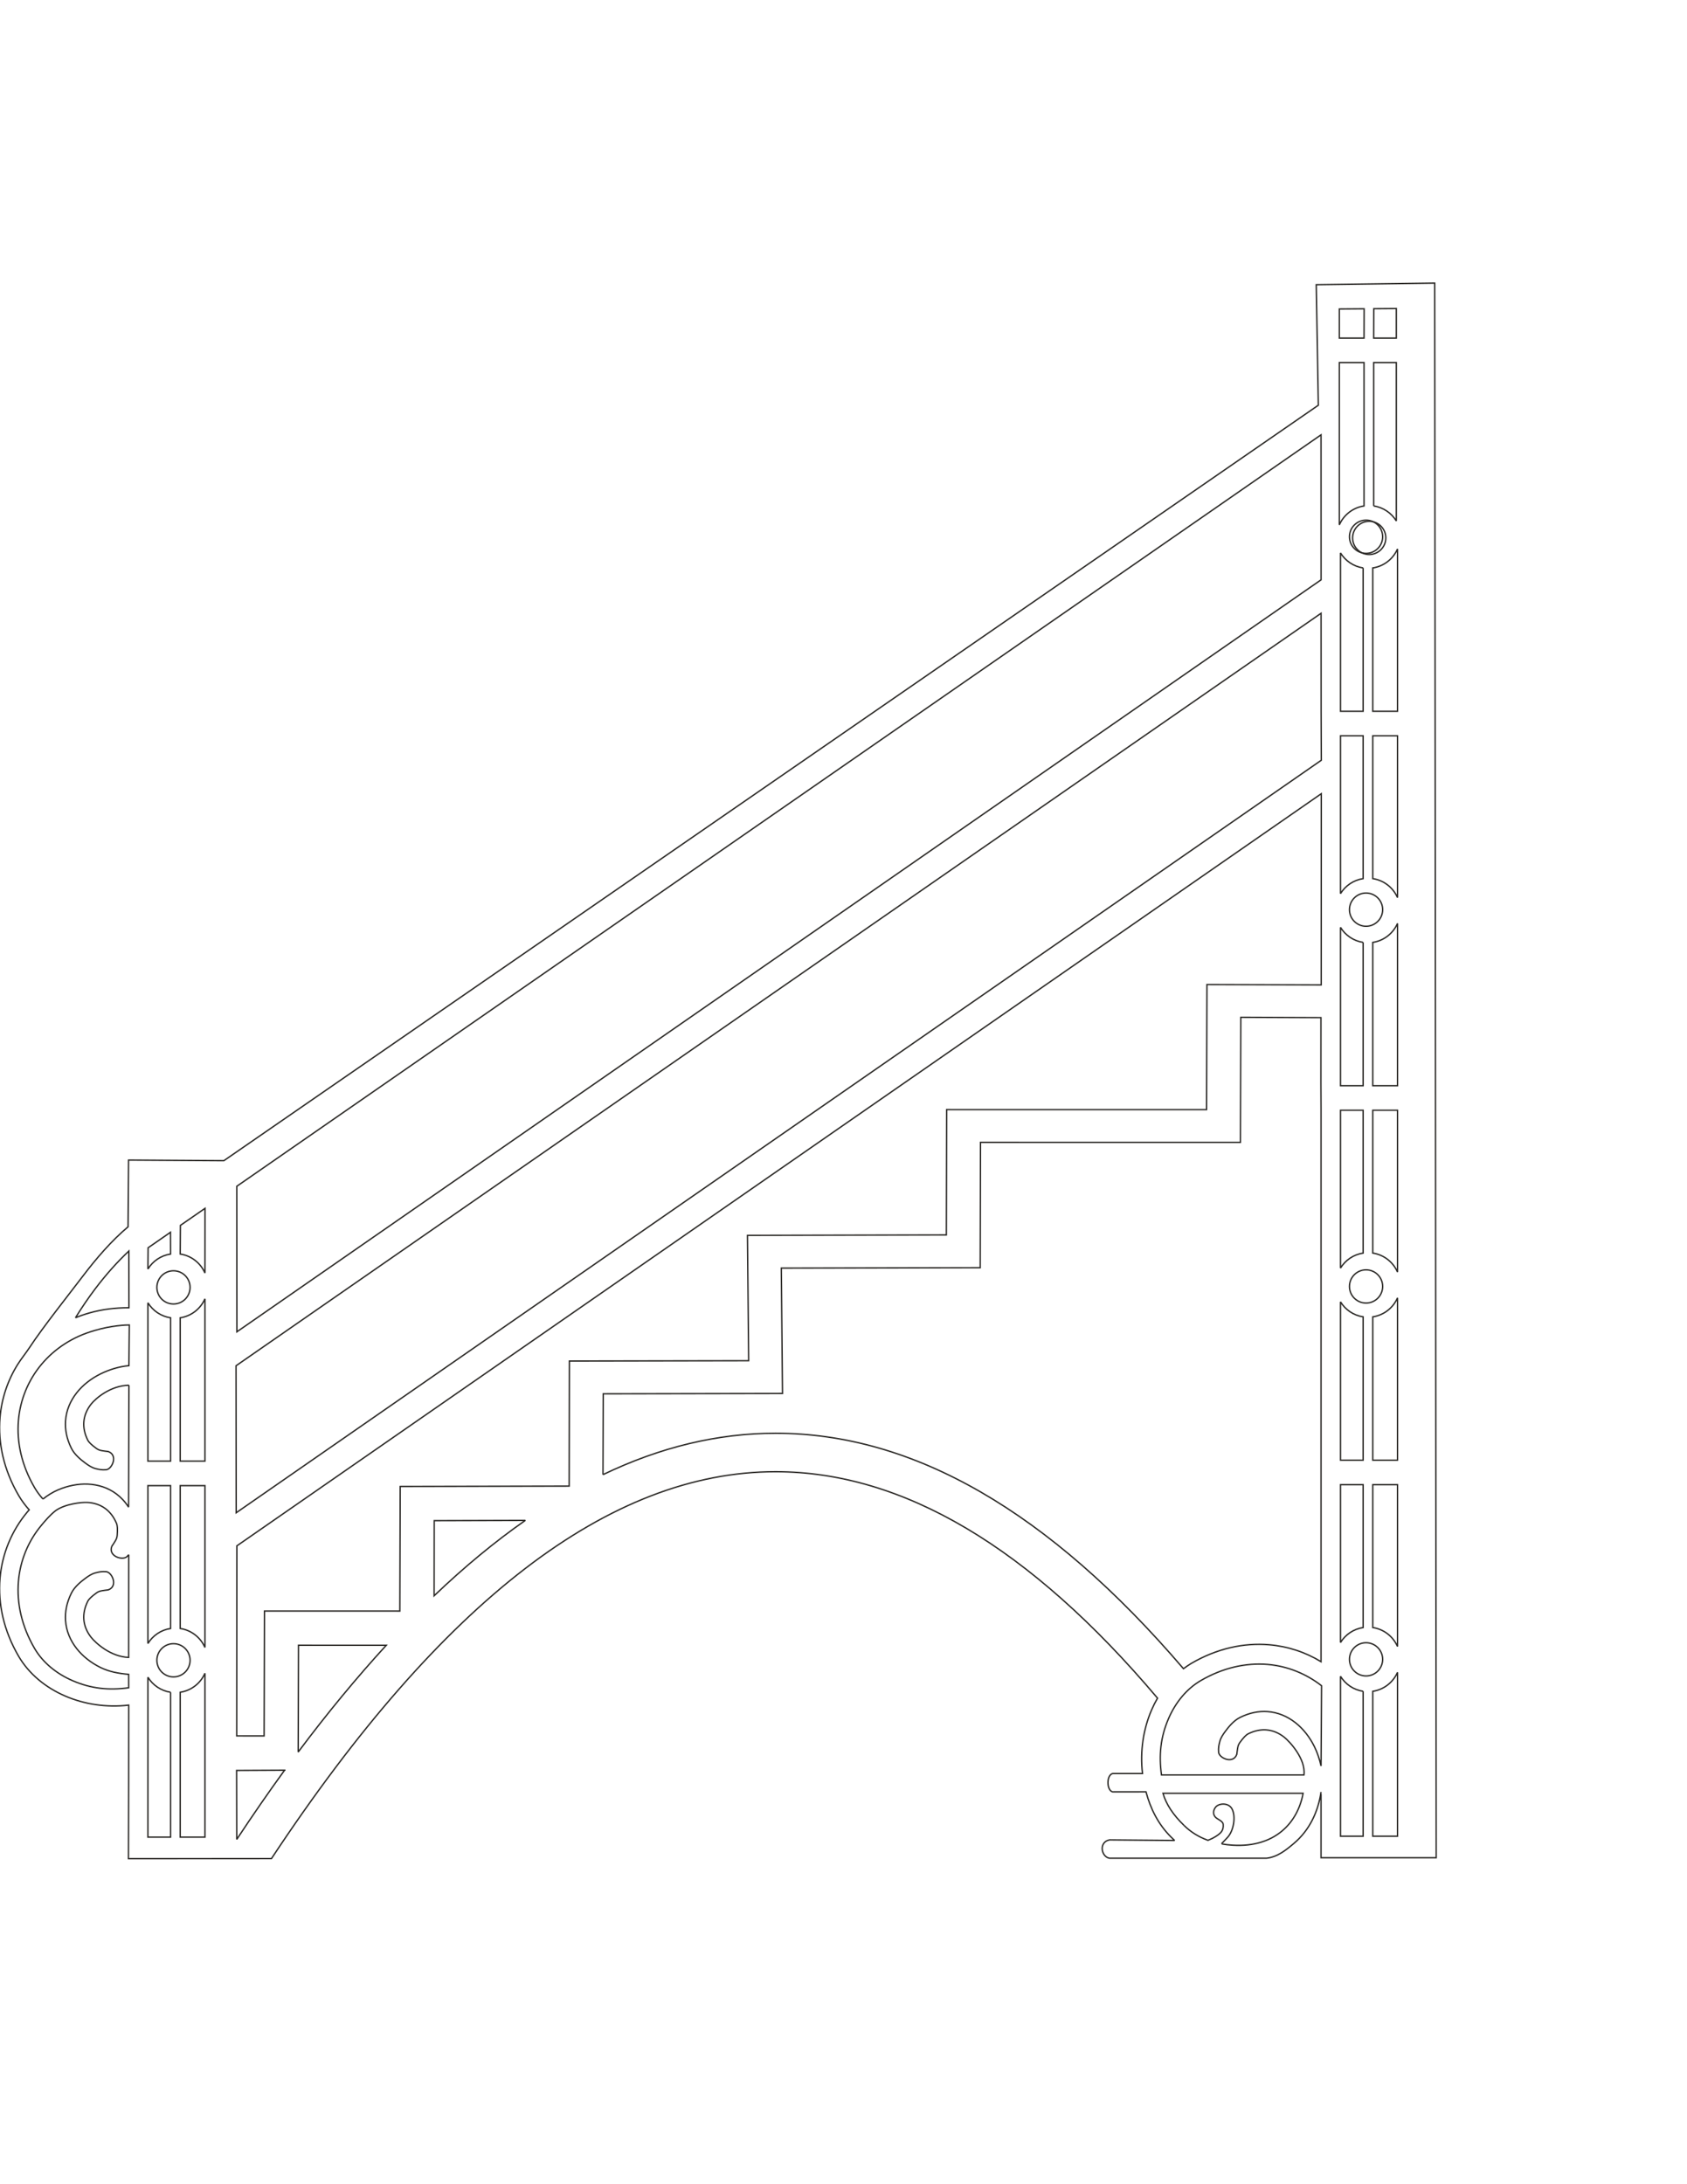 <?xml version="1.0" encoding="UTF-8"?>
<!DOCTYPE svg PUBLIC "-//W3C//DTD SVG 1.1//EN" "http://www.w3.org/Graphics/SVG/1.1/DTD/svg11.dtd">
<!-- Creator: CorelDRAW -->
<svg xmlns="http://www.w3.org/2000/svg" xml:space="preserve" width="215.9mm" height="279.4mm" version="1.1" style="shape-rendering:geometricPrecision; text-rendering:geometricPrecision; image-rendering:optimizeQuality; fill-rule:evenodd; clip-rule:evenodd"
viewBox="0 0 21590 27940"
 xmlns:xlink="http://www.w3.org/1999/xlink"
 xmlns:xodm="http://www.corel.com/coreldraw/odm/2003">
 <defs>
  <style type="text/css">
   <![CDATA[
    .str0 {stroke:#2B2926;stroke-width:17.64;stroke-miterlimit:2.613}
    .fil0 {fill:none}
    .fil1 {fill:none;fill-rule:nonzero}
   ]]>
  </style>
 </defs>
 <g id="Layer_x0020_1">
  <g id="_3150507584544">
   <polygon class="fil0 str0" points="17140.39,3952.42 17140.39,4324.78 17456.72,4324.78 17457.96,3950.09 "/>
   <polygon class="fil0 str0" points="17581.48,3949.18 17580.19,4324.78 17869.98,4324.78 17869.98,3947.06 "/>
   <path class="fil0 str0" d="M17140.39 6714.6c55.8,-127.51 174.18,-221.39 316.33,-242.72l0 -1829.61 0 -3.98 -316.33 0 0 3.98 0 2072.33z"/>
   <path class="fil0 str0" d="M17580.19 6471.88c122.55,18.4 227.44,90.7 289.79,192l0 -2021.61 0 -3.98 -289.79 0 0 3.98 0 1829.61z"/>
   <path class="fil0 str0" d="M17522.89 7093.29c-117.36,0 -212.5,-95.14 -212.5,-212.5 0,-117.36 95.14,-212.5 212.5,-212.5 117.36,0 212.5,95.14 212.5,212.5 0,117.36 -95.14,212.5 -212.5,212.5z"/>
   <path class="fil0 str0" d="M3816.18 22411.95l4 -1366.14 1123.27 0.1c-373,406.92 -754.84,867.51 -1127.27,1366.04z"/>
   <path class="fil0 str0" d="M15152.44 23349.9c81.13,80.25 181.73,146.26 307.09,191.3 64.57,-24.77 141.98,-70.18 170.23,-107.48 22.17,-29.26 27.79,-63.34 24.14,-98.52 -4.46,-43.07 -77.91,-62.89 -102.91,-94.38 -35.78,-45.08 -17.02,-92.92 4.92,-122.15 40.23,-53.6 165.1,-62.31 209.79,18.22 54.08,97.43 22.02,283.15 -54.88,365.62 -23.01,24.67 -49.23,53.25 -78.73,82.7"/>
   <path class="fil0 str0" d="M15635.67 23587.21c46.02,8.19 89,12.99 140.22,16.13 273.93,16.77 484.47,-57.63 633.49,-183.15 145.64,-122.67 233.87,-295.73 267.36,-480.29l-1793.2 -0.05c40.12,138.64 129.82,275.33 268.9,410.05"/>
   <path class="fil0 str0" d="M17482.57 11423.62c117.36,0 212.5,95.14 212.5,212.5 0,117.36 -95.14,212.5 -212.5,212.5 -117.36,0 -212.5,-95.14 -212.5,-212.5 0,-117.36 95.14,-212.5 212.5,-212.5z"/>
   <path class="fil0 str0" d="M17482.57 16243.62c117.36,0 212.5,95.14 212.5,212.5 0,117.36 -95.14,212.5 -212.5,212.5 -117.36,0 -212.5,-95.14 -212.5,-212.5 0,-117.36 95.14,-212.5 212.5,-212.5z"/>
   <path class="fil0 str0" d="M17482.57 21013.62c117.36,0 212.5,95.14 212.5,212.5 0,117.36 -95.14,212.5 -212.5,212.5 -117.36,0 -212.5,-95.14 -212.5,-212.5 0,-117.36 95.14,-212.5 212.5,-212.5z"/>
   <path class="fil0 str0" d="M17155.48 18674.64l0 3.98 289.79 0 0 -3.98 0 -1829.61c-122.55,-18.4 -227.44,-90.7 -289.79,-192l0 2021.61z"/>
   <path class="fil0 str0" d="M17885.07 9412.13l-316.33 0 0 1827.1c142.15,21.33 260.53,115.21 316.33,242.72l0 -2069.82z"/>
   <path class="fil0 str0" d="M17445.27 9412.13l-289.79 0 0 2019.1c62.35,-101.3 167.24,-173.6 289.79,-192l0 -1827.1z"/>
   <path class="fil0 str0" d="M17885.07 7022.31c-55.8,127.51 -174.18,221.39 -316.33,242.72l0 1829.61 0 3.98 316.33 0 0 -3.98 0 -2072.33z"/>
   <path class="fil0 str0" d="M17445.27 7265.03c-122.55,-18.4 -227.44,-90.7 -289.79,-192l0 2021.61 0 3.98 289.79 0 0 -3.98 0 -1829.61z"/>
   <path class="fil0 str0" d="M17885.07 14202.13l-316.33 0 0 1827.1c142.15,21.33 260.53,115.21 316.33,242.72l0 -2069.82z"/>
   <path class="fil0 str0" d="M17445.27 14202.13l-289.79 0 0 2019.1c62.35,-101.3 167.24,-173.6 289.79,-192l0 -1827.1z"/>
   <path class="fil0 str0" d="M17885.07 11812.31c-55.8,127.51 -174.18,221.39 -316.33,242.72l0 1829.61 0 3.98 316.33 0 0 -3.98 0 -2072.33z"/>
   <path class="fil0 str0" d="M17445.27 12055.03c-122.55,-18.4 -227.44,-90.7 -289.79,-192l0 2021.61 0 3.98 289.79 0 0 -3.98 0 -1829.61z"/>
   <path class="fil0 str0" d="M17568.74 18674.64l0 3.98 316.33 0 0 -3.98 0 -2072.33c-55.8,127.51 -174.18,221.39 -316.33,242.72l0 1829.61z"/>
   <path class="fil0 str0" d="M17885.07 18992.13l-316.33 0 0 1827.1c142.15,21.33 260.53,115.21 316.33,242.72l0 -2069.82z"/>
   <path class="fil0 str0" d="M17445.27 18992.13l-289.79 0 0 2019.1c62.35,-101.3 167.24,-173.6 289.79,-192l0 -1827.1z"/>
   <path class="fil0 str0" d="M17885.07 21392.31c-55.8,127.51 -174.18,221.39 -316.33,242.72l0 1853.59 316.33 0 0 -2096.31z"/>
   <path class="fil0 str0" d="M17445.27 21635.03c-122.55,-18.4 -227.44,-90.7 -289.79,-192l0 2045.59 289.79 0 0 -1853.59z"/>
   <path class="fil0 str0" d="M2308.85 15674.96l-2.45 366.35c142.15,21.33 260.53,115.21 316.33,242.72l0.84 -826.72 -314.72 217.65z"/>
   <path class="fil0 str0" d="M1895.47 15961.53l-2.33 271.78c62.35,-101.3 167.24,-173.6 289.79,-192l-1.05 -278.33 -286.41 198.55z"/>
   <path class="fil0 str0" d="M2220.23 21025.7c117.36,0 212.5,95.14 212.5,212.5 0,117.36 -95.14,212.5 -212.5,212.5 -117.36,0 -212.5,-95.14 -212.5,-212.5 0,-117.36 95.14,-212.5 212.5,-212.5z"/>
   <path class="fil0 str0" d="M1893.14 18686.72l0 3.98 289.79 0 0 -3.98 0 -1829.61c-122.55,-18.4 -227.44,-90.7 -289.79,-192l0 2021.61z"/>
   <path class="fil0 str0" d="M2306.4 18686.72l0 3.98 316.33 0 0 -3.98 0 -2072.33c-55.8,127.51 -174.18,221.39 -316.33,242.72l0 1829.61z"/>
   <path class="fil0 str0" d="M2622.73 19004.21l-316.33 0 0 1827.1c142.15,21.33 260.53,115.21 316.33,242.72l0 -2069.82z"/>
   <path class="fil0 str0" d="M2182.93 19004.21l-289.79 0 0 2019.1c62.35,-101.3 167.24,-173.6 289.79,-192l0 -1827.1z"/>
   <path class="fil0 str0" d="M2622.73 21404.39c-55.8,127.51 -174.18,221.39 -316.33,242.72l0 1853.59 316.33 0 0 -2096.31z"/>
   <path class="fil0 str0" d="M2182.93 21647.11c-122.55,-18.4 -227.44,-90.7 -289.79,-192l0 2045.59 289.79 0 0 -1853.59z"/>
   <path class="fil0 str0" d="M2220.23 16255.7c117.36,0 212.5,95.14 212.5,212.5 0,117.36 -95.14,212.5 -212.5,212.5 -117.36,0 -212.5,-95.14 -212.5,-212.5 0,-117.36 95.14,-212.5 212.5,-212.5z"/>
   <path class="fil0 str0" d="M17482.57 6653.62c117.36,0 212.5,95.14 212.5,212.5 0,117.36 -95.14,212.5 -212.5,212.5 -117.36,0 -212.5,-95.14 -212.5,-212.5 0,-117.36 95.14,-212.5 212.5,-212.5z"/>
   <polygon class="fil0 str0" points="16906.81,7417.16 16906.26,5562.47 3030.29,15174.82 3031.83,17036.13 "/>
   <polygon class="fil0 str0" points="16908.54,12598.5 16909.6,10153.13 3031.58,19774.21 3029.33,22205.48 3380.03,22205.89 3384.71,20608.32 5117.16,20608.49 5121.84,19014.62 7284.24,19010.19 7286.91,17410.19 9581.09,17405.98 9565.67,15802.62 12111.29,15797.22 12115.08,14194.02 15441.46,14194.15 15446.28,12594.14 "/>
   <polygon class="fil0 str0" points="16909.86,9724.92 16908.54,9412.13 16907.32,9102.54 16906.69,7845.05 3020.49,17470.89 3022.66,19351.08 "/>
   <path class="fil0 str0" d="M16913.14 21563.71c-194.99,-151.95 -435.8,-251.3 -689.34,-272.42 -275.65,-22.96 -572.22,40.2 -859.47,208.31 -178.28,105.08 -320.4,277.53 -410.24,486.17 -102.53,238.09 -123.97,465.59 -89.64,719.36l1823.5 0.03c25.68,-202.62 -181.3,-427.03 -253.38,-483.78 -67.63,-53.23 -145.77,-87.27 -230.13,-93.09 -71.41,-4.93 -148.58,9.97 -229.28,49.98 -15.01,7.44 -30.77,20.56 -46.8,36.96 -18.72,19.18 -39.13,45.2 -59.83,73.41 -12.41,16.92 -19.97,33.23 -24.98,51.81 -6.76,25.04 -14.93,99.59 -14.93,99.59 -43.83,127.44 -219.79,54.43 -232.79,-22.7 -5.25,-60.6 3.93,-99.39 15.14,-140.91 12.95,-47.99 38.63,-86 68.87,-127.21 24.24,-33.04 50.62,-66.05 81.23,-97.4 33.31,-34.11 69.5,-63.08 109.69,-83 121.15,-60.06 239.07,-82.28 349.89,-74.63 133.84,9.24 255.6,61.5 359.17,143.03 99.13,78.03 181.36,183.53 240.79,303.42 38.24,77.12 66.99,163.03 86.02,249.09l6.51 -1026.02zm-9196.58 -2700.14l3.6 -1034.28 2294.19 -4.21 -15.43 -1603.35 2545.62 -5.41 3.79 -1603.2 3326.38 0.13 4.82 -1600.01 1025.76 4.17 -0.58 828.92 1.61 337.42 0 4472.51 0 2599.79c-199.24,-121.44 -425.83,-196.64 -665.28,-216.59 -321.55,-26.79 -665.94,45.98 -997.61,240.09 -29.78,17.56 -69.55,45.8 -97.6,66.16 -1724.83,-2014.35 -3458.55,-3011.07 -5219.58,-3011.65 -737.66,-0.24 -1474.22,176.27 -2209.69,529.51zm9189.76 4084.58l0 815.6 1474.03 0 -19.04 -20142.4 -1516.26 20.19 26.88 1542.02 -14006.63 9663.5 -1220.3 -7.57 -6.3 853.81c-211.32,178.4 -403.53,399.82 -587.05,641.93 -148.53,195.96 -508.98,650.51 -669.26,895.73 -50.86,77.78 -108.54,146.27 -157.7,225.11 -126.24,202.41 -204.34,433.75 -224.73,678.52 -26.79,321.55 45.98,665.94 240.09,997.61 38.01,64.49 82.83,125.04 133.48,181.18 -8.83,10.04 -17.52,20.18 -26.07,30.43 -198.43,238.02 -321.15,531.88 -347.5,848.18 -26.79,321.55 45.98,665.94 240.09,997.61 130.75,221.81 341.75,397.1 595.12,506.2 242.32,104.35 524.79,149.36 812.06,115.76 -0.02,655.82 -0.88,1307.64 -3.25,1964.27l1830.09 -1.02c2180.94,-3298.25 4332.09,-4949.48 6452.18,-4948.79 1623.39,0.53 3251.12,960.57 4887.54,2896.26 -28.27,48.72 -53.85,99.64 -76.56,152.39 -104.35,242.32 -149.36,524.79 -115.76,812.06l-381.94 -0.01c-81.23,19.95 -78.37,215.75 0,234.74l426.92 -0.43c55.46,210.47 155.68,414.91 319.07,576.5 13.88,13.73 32.48,31.75 46.74,45.21l-832.88 -7.1c-140.41,26.82 -107.2,215.09 -1.94,234.1l2011.29 0.31c141.23,-15.2 252.52,-107.02 350.17,-189.27 200.44,-168.83 311.24,-406.88 347.42,-658.03"/>
   <path class="fil0 str0" d="M1649.07 16003.18l1.11 725.39c-178.8,-0.67 -346.53,21.58 -502.99,65.56 -62.41,17.54 -122.83,38.36 -181.15,62.19 82.25,-133.16 167.76,-258.28 256.51,-375.37 134.69,-177.68 276.87,-336.93 426.52,-477.77z"/>
   <path class="fil0 str0" d="M1646.2 21201.5c-231.78,-8.65 -423.73,-185.68 -480.48,-257.76 -53.23,-67.63 -87.27,-145.77 -93.09,-230.13 -4.93,-71.41 9.97,-148.58 49.98,-229.28 7.44,-15.01 20.56,-30.77 36.96,-46.8 19.18,-18.72 45.2,-39.13 73.41,-59.83 16.92,-12.41 33.23,-19.97 51.81,-24.98 25.04,-6.76 99.59,-14.93 99.59,-14.93 127.44,-43.83 54.43,-219.79 -22.7,-232.79 -60.6,-5.25 -99.39,3.93 -140.91,15.14 -47.99,12.95 -86,38.63 -127.21,68.87 -33.04,24.24 -66.05,50.62 -97.4,81.23 -34.11,33.31 -63.08,69.5 -83,109.69 -60.06,121.15 -82.28,239.07 -74.63,349.89 9.24,133.84 61.5,255.6 143.03,359.17 78.03,99.13 183.53,181.36 303.42,240.79 112.02,55.54 234.12,77.18 361.22,88.33l0.54 171.43c-253.77,34.33 -478.54,12.53 -716.63,-90 -208.64,-89.84 -381.09,-231.96 -486.17,-410.24 -168.11,-287.25 -231.27,-583.82 -208.31,-859.47 22.33,-268.07 126.04,-516.77 293.67,-717.85 56.64,-67.94 112.04,-132.07 182.75,-188.19 124.25,-87.49 329.99,-107.86 401.96,-104.78 85.99,3.68 167.45,28.77 235.24,79.31 57.38,42.79 106.22,104.37 141.37,187.3 6.54,15.43 9.95,35.65 11.42,58.53 1.71,26.75 0.24,59.79 -2.44,94.67 -1.61,20.93 -6.5,38.22 -14.8,55.58 -11.19,23.4 -53.56,85.28 -53.56,85.28 -49.78,125.24 131.27,184.49 191.39,134.45 9.26,-9.06 17.39,-17.81 24.6,-26.32l-1.03 1313.69z"/>
   <path class="fil0 str0" d="M1650.07 17719.39l-3.87 1333.61 -0.82 225.79c-44.23,-68.83 -96.99,-124.69 -155.91,-168.62 -107.55,-80.19 -233.97,-119.88 -365.66,-125.51 -126.04,-5.39 -257.16,21.07 -380.36,73.3 -68.81,29.17 -135.34,71.13 -193.55,117.46"/>
   <path class="fil0 str0" d="M549.9 19175.42c-40.15,-44.13 -75.48,-91.8 -105.96,-143.52 -168.11,-287.25 -231.27,-583.82 -208.31,-859.47 22.33,-268.07 126.04,-516.77 293.67,-717.85 168.09,-201.62 401.08,-355.98 681.43,-434.79 214.48,-64.98 407.63,-71.54 444.19,-70.99l-5.2 520.58c-127.1,11.15 -252.72,50.7 -364.74,106.24 -119.89,59.43 -225.39,141.66 -303.42,240.79 -81.53,103.57 -133.79,225.33 -143.03,359.17 -7.65,110.82 14.57,228.74 74.63,349.89 19.92,40.19 48.89,76.38 83,109.69 31.35,30.61 64.36,56.99 97.4,81.23 41.21,30.24 79.22,55.92 127.21,68.87 41.52,11.21 80.31,20.39 140.91,15.14 77.13,-13 150.14,-188.96 22.7,-232.79 0,0 -74.55,-8.17 -99.59,-14.93 -18.58,-5.01 -34.89,-12.57 -51.81,-24.98 -28.21,-20.7 -54.23,-41.11 -73.41,-59.83 -16.4,-16.03 -29.52,-31.79 -36.96,-46.8 -40.01,-80.7 -54.91,-157.87 -49.98,-229.28 5.82,-84.36 39.86,-162.5 93.09,-230.13 56.75,-72.08 246.03,-236.88 484.35,-242.27"/>
   <path class="fil1 str0" d="M6723.1 19448.69c-389.35,271.69 -778.41,593.04 -1167.14,964.06l1.35 -960.64 1165.79 -3.42z"/>
   <path class="fil1 str0" d="M3642.35 22643.7c-204.23,281.39 -408.38,576.57 -612.44,885.52l-1.89 -881.8 626.07 -3.21"/>
  </g>
 </g>
</svg>

